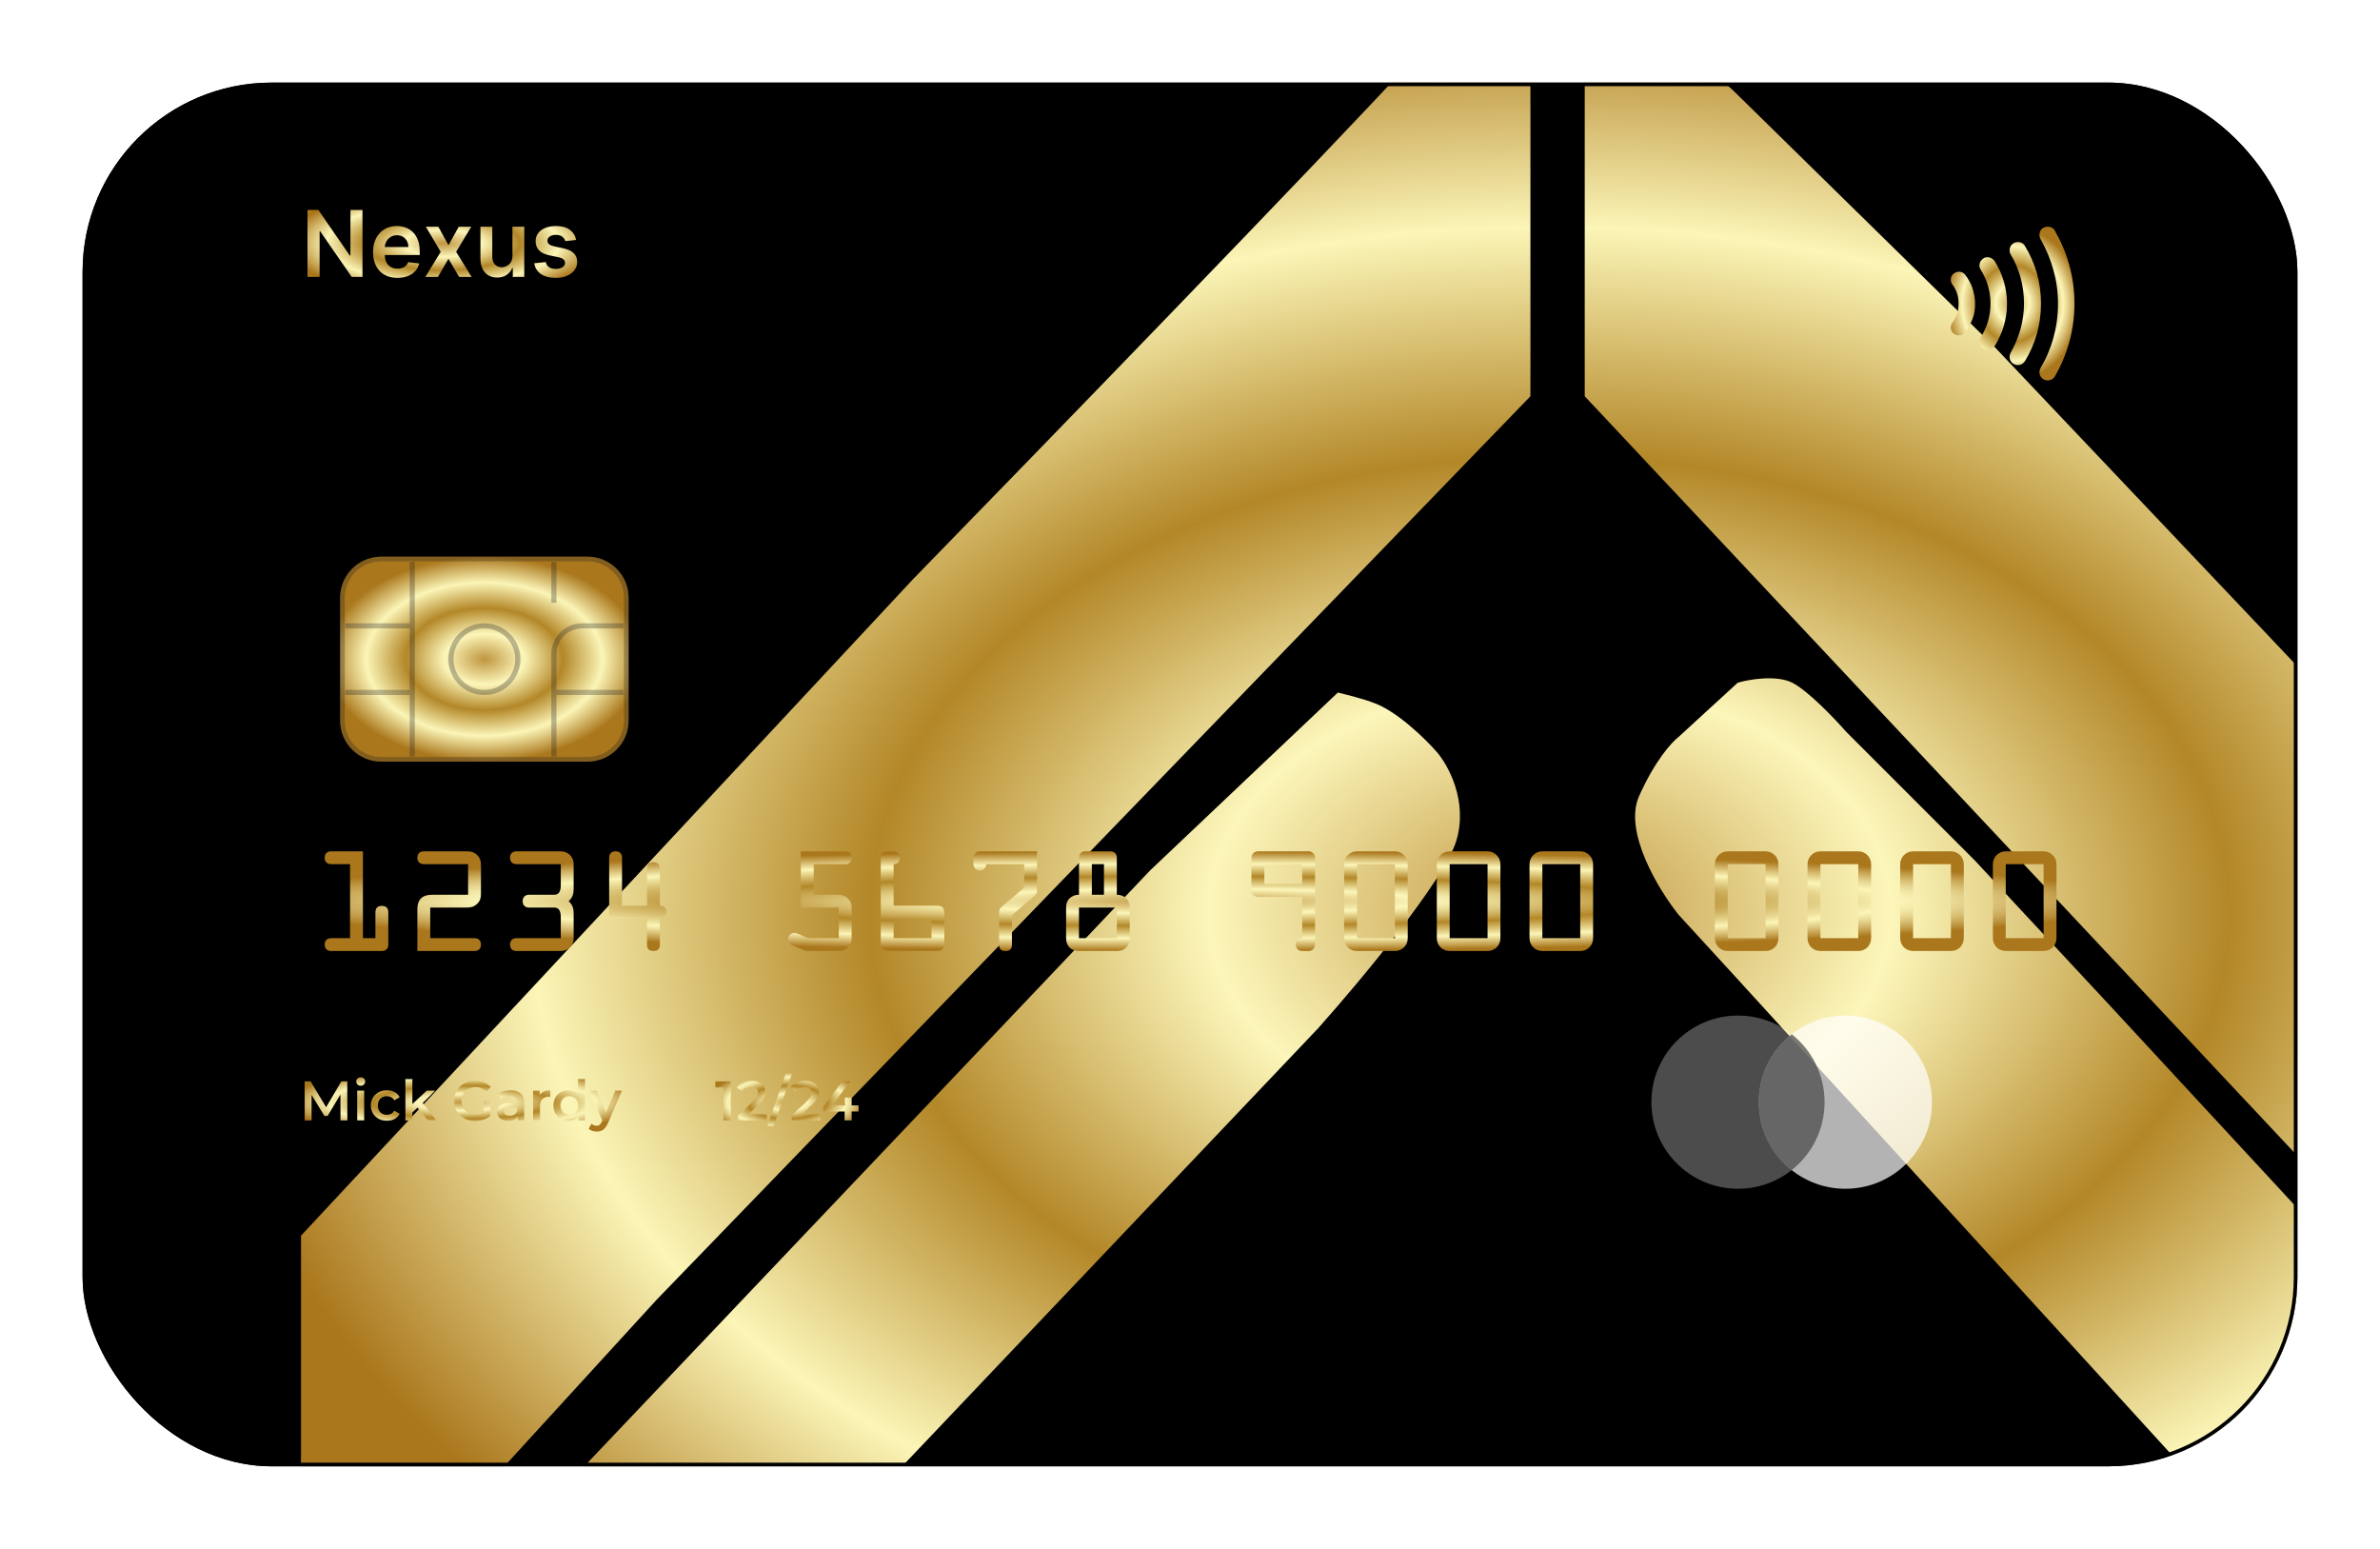 <svg width="461" height="300" viewBox="0 0 461 300" fill="none" xmlns="http://www.w3.org/2000/svg">
<g filter="url(#filter0_d_55_29791)">
<g clip-path="url(#clip0_55_29791)">
<rect x="16" y="16" width="429" height="268" rx="36.64" fill="black"/>
<path d="M497.271 348.353C504.922 341.34 521.18 325.783 525.005 319.663L467.624 258.457L408.331 194.382L382.509 166.648L357.644 141.783C355.413 139.232 350.185 133.749 347.125 132.219C344.064 130.689 338.836 131.582 336.605 132.219L325.129 142.739C323.853 143.695 320.538 147.329 317.478 154.215C314.418 161.101 321.303 172.386 325.129 177.167L335.648 188.644L445.628 309.143L477.188 343.571C479.738 346.122 485.412 351.605 487.708 353.135C490.003 354.665 495.04 350.585 497.271 348.353Z" fill="url(#paint0_angular_55_29791)"/>
<path d="M58.308 281.673L58.308 239.33L176.895 112.136C201.441 86.952 255.124 31.612 273.486 11.72C291.848 -8.172 296.438 3.431 296.438 11.72L296.438 76.751L127.165 251.762L96.562 285.234C76.67 308.952 71.697 312.331 71.697 311.056C60.22 311.821 57.989 291.786 58.308 281.673Z" fill="url(#paint1_angular_55_29791)"/>
<path d="M306.958 11.72L306.958 76.751L525.005 309.143C527.555 312.331 534.186 314.69 540.307 298.623C541.263 294.479 542.984 283.513 542.219 272.802L542.219 266.107C542.538 258.138 542.411 240.86 539.35 235.504C536.29 230.149 534.25 226.897 533.612 225.941L489.62 176.211L438.934 122.656L386.335 67.188L335.648 17.458L319.391 3.112C315.246 -0.394 306.958 -3.582 306.958 11.72Z" fill="url(#paint2_angular_55_29791)"/>
<path d="M110.907 351.222L78.391 320.619L222.799 168.56L259.141 134.132C260.843 134.55 264.566 135.517 265.835 136.044C270.426 137.575 276.036 143.058 278.268 145.608C280.499 148.158 284.388 155.171 282.093 162.822C279.798 170.473 263.285 190.237 255.315 199.163L110.907 351.222Z" fill="url(#paint3_angular_55_29791)"/>
<path d="M70.299 181.713L70.299 164.889L64.138 164.889C63.489 164.889 62.891 165.236 62.891 166.13C62.891 167.023 63.489 167.37 64.138 167.37L67.805 167.37L67.805 181.713L64.138 181.713C63.489 181.713 62.891 182.061 62.891 182.954C62.891 183.847 63.489 184.195 64.138 184.195L73.965 184.195C74.614 184.195 75.212 183.847 75.212 182.954L75.212 176.701C75.212 175.981 74.888 175.46 73.965 175.46C73.042 175.46 72.718 175.981 72.718 176.701L72.718 181.713L70.299 181.713Z" fill="url(#paint4_angular_55_29791)"/>
<path d="M83.336 175.783L90.37 175.783C91.193 175.783 91.767 175.658 92.39 175.088C93.089 174.443 93.163 173.773 93.163 172.879L93.163 167.792C93.163 166.899 93.089 166.229 92.39 165.584C91.767 165.013 91.193 164.889 90.37 164.889L82.089 164.889C81.441 164.889 80.842 165.236 80.842 166.13C80.842 167.023 81.441 167.37 82.089 167.37L90.669 167.37L90.669 173.301L83.661 173.301C81.79 173.301 80.842 174.244 80.842 176.105L80.842 184.195L91.916 184.195C92.565 184.195 93.163 183.847 93.163 182.954C93.163 182.061 92.565 181.713 91.916 181.713L83.336 181.713L83.336 175.783Z" fill="url(#paint5_angular_55_29791)"/>
<path d="M108.621 167.37L108.621 171.49C108.621 172.879 108.072 173.301 107.374 173.301L102.485 173.301C101.836 173.301 101.238 173.648 101.238 174.542C101.238 175.435 101.836 175.783 102.485 175.783L107.374 175.783C108.072 175.783 108.621 176.204 108.621 177.594L108.621 181.713L100.041 181.713C99.392 181.713 98.794 182.061 98.794 182.954C98.794 183.847 99.392 184.195 100.041 184.195L108.621 184.195C110.042 184.195 111.115 183.128 111.115 181.713L111.115 176.949C111.115 175.956 110.915 175.237 110.142 174.542C110.915 173.847 111.115 173.127 111.115 172.135L111.115 167.37C111.115 165.956 110.042 164.889 108.621 164.889L100.041 164.889C99.392 164.889 98.794 165.236 98.794 166.13C98.794 167.023 99.392 167.37 100.041 167.37L108.621 167.37Z" fill="url(#paint6_angular_55_29791)"/>
<path d="M120.486 175.41L120.486 166.13C120.486 165.509 120.187 164.889 119.239 164.889C118.291 164.889 117.992 165.509 117.992 166.13L117.992 177.892L125.325 177.892L125.325 182.954C125.325 183.748 125.674 184.195 126.572 184.195C127.47 184.195 127.819 183.748 127.819 182.954L127.819 177.892C128.468 177.892 129.066 177.544 129.066 176.651C129.066 175.758 128.468 175.41 127.819 175.41L127.819 168.239C127.819 167.618 127.52 166.998 126.572 166.998C125.624 166.998 125.325 167.618 125.325 168.239L125.325 175.41L120.486 175.41Z" fill="url(#paint7_angular_55_29791)"/>
<path d="M157.611 167.37L163.722 167.37C164.37 167.37 164.969 167.023 164.969 166.13C164.969 165.236 164.37 164.889 163.722 164.889L155.117 164.889L155.117 175.783L162.475 175.783L162.475 181.713L156.713 181.713C156.314 181.713 155.74 181.366 155.391 181.217L154.643 180.894C154.369 180.77 154.144 180.696 153.845 180.696C153.196 180.696 152.648 181.291 152.648 181.937C152.648 182.805 153.396 183.028 154.069 183.326L155.017 183.748C155.641 184.021 156.015 184.195 156.663 184.195L162.2 184.195C163.098 184.195 163.747 184.095 164.37 183.351C164.894 182.731 164.969 182.185 164.969 181.415L164.969 176.105C164.969 175.237 164.894 174.641 164.196 173.996C163.597 173.425 162.998 173.301 162.2 173.301L157.611 173.301L157.611 167.37Z" fill="url(#paint8_angular_55_29791)"/>
<path d="M173.093 167.37C173.816 167.37 174.34 166.874 174.34 166.13C174.34 165.484 173.816 164.889 173.168 164.889L171.671 164.889C170.798 164.889 170.599 165.559 170.599 166.13L170.599 182.631C170.599 183.773 171.048 184.195 172.22 184.195L181.299 184.195C182.421 184.195 182.92 183.798 182.92 182.631L182.92 177.073C182.92 175.931 182.671 175.41 181.424 175.41L173.093 175.41L173.093 167.37ZM180.426 177.892L180.426 181.713L173.093 181.713L173.093 177.892L180.426 177.892Z" fill="url(#paint9_angular_55_29791)"/>
<path d="M198.377 167.37L198.377 170.795C198.377 171.887 198.427 171.862 197.604 172.581L194.162 175.534C193.539 176.08 193.514 176.155 193.514 176.974L193.514 182.954C193.514 183.748 193.863 184.195 194.761 184.195C195.659 184.195 196.008 183.748 196.008 182.954L196.008 178.14C196.008 177.271 196.058 177.222 196.706 176.651L200.198 173.648C200.896 173.053 200.871 172.954 200.871 172.085L200.871 164.889L189.797 164.889C188.999 164.889 188.55 165.584 188.55 166.13L188.55 167.37C188.55 167.916 188.999 168.611 189.797 168.611C190.595 168.611 191.044 167.916 191.044 167.37L198.377 167.37Z" fill="url(#paint10_angular_55_29791)"/>
<path d="M211.49 173.301L211.49 167.37L213.834 167.37L213.834 173.301L211.49 173.301ZM210.243 164.889C209.395 164.889 208.996 165.484 208.996 166.13L208.996 173.301C208.222 173.301 207.624 173.574 207.175 173.996C206.726 174.418 206.501 175.038 206.501 175.807L206.501 181.713C206.501 183.227 207.449 184.195 208.996 184.195L216.329 184.195C217.875 184.195 218.823 183.227 218.823 181.713L218.823 175.807C218.823 175.038 218.598 174.418 218.149 173.996C217.7 173.574 217.102 173.301 216.329 173.301L216.329 166.13C216.329 165.484 215.93 164.889 215.081 164.889L210.243 164.889ZM208.996 181.713L208.996 175.783L216.329 175.783L216.329 181.713L208.996 181.713Z" fill="url(#paint11_angular_55_29791)"/>
<path d="M252.231 181.713C251.508 181.713 250.984 182.21 250.984 182.954C250.984 183.624 251.483 184.195 252.231 184.195L253.478 184.195C254.227 184.195 254.725 183.624 254.725 182.954L254.725 166.13C254.725 165.484 254.177 164.889 253.478 164.889L243.651 164.889C242.953 164.889 242.404 165.484 242.404 166.13L242.404 172.482C242.404 173.127 242.953 173.723 243.651 173.723L252.231 173.723L252.231 181.713ZM244.898 171.241L244.898 167.37L252.231 167.37L252.231 171.241L244.898 171.241Z" fill="url(#paint12_angular_55_29791)"/>
<path d="M262.85 164.889C261.478 164.889 260.355 166.005 260.355 167.37L260.355 181.713C260.355 183.103 261.428 184.195 262.85 184.195L270.183 184.195C271.604 184.195 272.677 183.103 272.677 181.713L272.677 167.37C272.677 166.005 271.554 164.889 270.183 164.889L262.85 164.889ZM262.85 181.713L262.85 167.37L270.183 167.37L270.183 181.713L262.85 181.713Z" fill="url(#paint13_angular_55_29791)"/>
<path d="M280.801 164.889C279.429 164.889 278.307 166.005 278.307 167.37L278.307 181.713C278.307 183.103 279.379 184.195 280.801 184.195L288.134 184.195C289.556 184.195 290.628 183.103 290.628 181.713L290.628 167.37C290.628 166.005 289.506 164.889 288.134 164.889L280.801 164.889ZM280.801 181.713L280.801 167.37L288.134 167.37L288.134 181.713L280.801 181.713Z" fill="url(#paint14_angular_55_29791)"/>
<path d="M298.752 164.889C297.38 164.889 296.258 166.005 296.258 167.37L296.258 181.713C296.258 183.103 297.331 184.195 298.752 184.195L306.085 184.195C307.507 184.195 308.579 183.103 308.579 181.713L308.579 167.37C308.579 166.005 307.457 164.889 306.085 164.889L298.752 164.889ZM298.752 181.713L298.752 167.37L306.085 167.37L306.085 181.713L298.752 181.713Z" fill="url(#paint15_angular_55_29791)"/>
<path d="M334.655 164.889C333.283 164.889 332.161 166.005 332.161 167.37L332.161 181.713C332.161 183.103 333.233 184.195 334.655 184.195L341.988 184.195C343.409 184.195 344.482 183.103 344.482 181.713L344.482 167.37C344.482 166.005 343.36 164.889 341.988 164.889L334.655 164.889ZM334.655 181.713L334.655 167.37L341.988 167.37L341.988 181.713L334.655 181.713Z" fill="url(#paint16_angular_55_29791)"/>
<path d="M352.606 164.889C351.234 164.889 350.112 166.005 350.112 167.37L350.112 181.713C350.112 183.103 351.185 184.195 352.606 184.195L359.939 184.195C361.361 184.195 362.433 183.103 362.433 181.713L362.433 167.37C362.433 166.005 361.311 164.889 359.939 164.889L352.606 164.889ZM352.606 181.713L352.606 167.37L359.939 167.37L359.939 181.713L352.606 181.713Z" fill="url(#paint17_angular_55_29791)"/>
<path d="M370.558 164.889C369.186 164.889 368.063 166.005 368.063 167.37L368.063 181.713C368.063 183.103 369.136 184.195 370.558 184.195L377.89 184.195C379.312 184.195 380.385 183.103 380.385 181.713L380.385 167.37C380.385 166.005 379.262 164.889 377.89 164.889L370.558 164.889ZM370.558 181.713L370.558 167.37L377.89 167.37L377.89 181.713L370.558 181.713Z" fill="url(#paint18_angular_55_29791)"/>
<path d="M388.509 164.889C387.137 164.889 386.015 166.005 386.015 167.37L386.015 181.713C386.015 183.103 387.087 184.195 388.509 184.195L395.842 184.195C397.263 184.195 398.336 183.103 398.336 181.713L398.336 167.37C398.336 166.005 397.214 164.889 395.842 164.889L388.509 164.889ZM388.509 181.713L388.509 167.37L395.842 167.37L395.842 181.713L388.509 181.713Z" fill="url(#paint19_angular_55_29791)"/>
<path d="M59.014 217L59.014 209.447L60.169 209.447L63.47 214.961L62.866 214.961L66.114 209.447L67.268 209.447L67.279 217L65.952 217L65.941 211.53L66.222 211.53L63.459 216.137L62.834 216.137L60.028 211.53L60.352 211.53L60.352 217L59.014 217ZM69.19 217L69.19 211.238L70.538 211.238L70.538 217L69.19 217ZM69.869 210.289C69.618 210.289 69.409 210.21 69.244 210.052C69.085 209.893 69.006 209.703 69.006 209.48C69.006 209.249 69.085 209.059 69.244 208.908C69.409 208.75 69.618 208.67 69.869 208.67C70.121 208.67 70.326 208.746 70.484 208.897C70.65 209.041 70.733 209.224 70.733 209.447C70.733 209.685 70.653 209.886 70.495 210.052C70.337 210.21 70.128 210.289 69.869 210.289ZM74.952 217.076C74.348 217.076 73.808 216.95 73.334 216.698C72.866 216.439 72.499 216.086 72.233 215.641C71.967 215.195 71.834 214.687 71.834 214.119C71.834 213.544 71.967 213.037 72.233 212.598C72.499 212.152 72.866 211.803 73.334 211.551C73.808 211.3 74.348 211.174 74.952 211.174C75.513 211.174 76.006 211.289 76.43 211.519C76.862 211.742 77.189 212.073 77.412 212.512L76.376 213.116C76.204 212.842 75.991 212.641 75.74 212.512C75.495 212.382 75.229 212.317 74.941 212.317C74.61 212.317 74.312 212.389 74.046 212.533C73.779 212.677 73.571 212.886 73.42 213.159C73.269 213.425 73.193 213.745 73.193 214.119C73.193 214.493 73.269 214.817 73.42 215.09C73.571 215.356 73.779 215.561 74.046 215.705C74.312 215.849 74.61 215.921 74.941 215.921C75.229 215.921 75.495 215.856 75.74 215.727C75.991 215.597 76.204 215.396 76.376 215.123L77.412 215.727C77.189 216.158 76.862 216.493 76.43 216.73C76.006 216.96 75.513 217.076 74.952 217.076ZM79.626 215.716L79.658 214.022L82.668 211.238L84.287 211.238L81.73 213.806L81.017 214.4L79.626 215.716ZM78.525 217L78.525 208.994L79.874 208.994L79.874 217L78.525 217ZM82.873 217L80.769 214.4L81.622 213.321L84.513 217L82.873 217ZM92.024 217.108C91.434 217.108 90.891 217.014 90.395 216.827C89.906 216.633 89.478 216.363 89.111 216.018C88.744 215.666 88.46 215.252 88.258 214.777C88.057 214.303 87.956 213.785 87.956 213.224C87.956 212.663 88.057 212.145 88.258 211.67C88.46 211.195 88.744 210.785 89.111 210.44C89.485 210.087 89.92 209.818 90.416 209.631C90.913 209.437 91.456 209.339 92.046 209.339C92.686 209.339 93.261 209.444 93.772 209.652C94.29 209.861 94.725 210.167 95.078 210.569L94.193 211.433C93.898 211.138 93.578 210.922 93.233 210.785C92.894 210.641 92.52 210.569 92.11 210.569C91.715 210.569 91.348 210.634 91.01 210.764C90.672 210.893 90.38 211.077 90.136 211.314C89.891 211.551 89.701 211.832 89.564 212.155C89.435 212.479 89.37 212.835 89.37 213.224C89.37 213.605 89.435 213.957 89.564 214.281C89.701 214.605 89.891 214.889 90.136 215.133C90.38 215.371 90.668 215.554 90.999 215.684C91.33 215.813 91.697 215.878 92.1 215.878C92.474 215.878 92.833 215.82 93.178 215.705C93.531 215.583 93.865 215.382 94.182 215.101L94.98 216.148C94.585 216.464 94.124 216.705 93.599 216.871C93.081 217.029 92.556 217.108 92.024 217.108ZM93.653 215.964L93.653 213.137L94.98 213.137L94.98 216.148L93.653 215.964ZM100.251 217L100.251 215.835L100.175 215.587L100.175 213.547C100.175 213.152 100.056 212.846 99.819 212.63C99.582 212.407 99.222 212.296 98.74 212.296C98.416 212.296 98.096 212.346 97.78 212.447C97.471 212.548 97.208 212.688 96.992 212.868L96.463 211.886C96.773 211.648 97.14 211.472 97.564 211.357C97.996 211.235 98.442 211.174 98.902 211.174C99.736 211.174 100.38 211.375 100.833 211.778C101.294 212.173 101.524 212.788 101.524 213.623L101.524 217L100.251 217ZM98.438 217.076C98.007 217.076 97.629 217.004 97.305 216.86C96.981 216.709 96.73 216.504 96.55 216.245C96.377 215.979 96.291 215.68 96.291 215.349C96.291 215.026 96.366 214.734 96.517 214.475C96.676 214.216 96.931 214.011 97.284 213.86C97.636 213.709 98.104 213.634 98.686 213.634L100.359 213.634L100.359 214.529L98.783 214.529C98.323 214.529 98.014 214.605 97.855 214.756C97.697 214.9 97.618 215.079 97.618 215.295C97.618 215.54 97.715 215.734 97.909 215.878C98.104 216.022 98.373 216.094 98.719 216.094C99.049 216.094 99.344 216.018 99.603 215.867C99.87 215.716 100.06 215.493 100.175 215.198L100.402 216.007C100.272 216.345 100.038 216.608 99.7 216.795C99.37 216.982 98.949 217.076 98.438 217.076ZM103.255 217L103.255 211.238L104.539 211.238L104.539 212.824L104.388 212.36C104.56 211.972 104.83 211.677 105.197 211.476C105.571 211.274 106.035 211.174 106.589 211.174L106.589 212.458C106.531 212.443 106.477 212.436 106.427 212.436C106.377 212.429 106.326 212.425 106.276 212.425C105.765 212.425 105.359 212.576 105.057 212.878C104.754 213.173 104.603 213.616 104.603 214.206L104.603 217L103.255 217ZM110.119 217.076C109.565 217.076 109.065 216.953 108.619 216.709C108.18 216.457 107.835 216.112 107.583 215.673C107.331 215.234 107.205 214.716 107.205 214.119C107.205 213.522 107.331 213.004 107.583 212.565C107.835 212.127 108.18 211.785 108.619 211.54C109.065 211.296 109.565 211.174 110.119 211.174C110.601 211.174 111.032 211.282 111.413 211.497C111.795 211.706 112.097 212.026 112.32 212.458C112.543 212.889 112.654 213.443 112.654 214.119C112.654 214.788 112.546 215.342 112.33 215.781C112.115 216.212 111.816 216.536 111.435 216.752C111.054 216.968 110.615 217.076 110.119 217.076ZM110.28 215.921C110.604 215.921 110.892 215.849 111.144 215.705C111.403 215.561 111.608 215.353 111.759 215.079C111.917 214.806 111.996 214.486 111.996 214.119C111.996 213.745 111.917 213.425 111.759 213.159C111.608 212.886 111.403 212.677 111.144 212.533C110.892 212.389 110.604 212.317 110.28 212.317C109.957 212.317 109.665 212.389 109.406 212.533C109.155 212.677 108.95 212.886 108.791 213.159C108.64 213.425 108.565 213.745 108.565 214.119C108.565 214.486 108.64 214.806 108.791 215.079C108.95 215.353 109.155 215.561 109.406 215.705C109.665 215.849 109.957 215.921 110.28 215.921ZM112.028 217L112.028 215.641L112.082 214.108L111.974 212.576L111.974 208.994L113.312 208.994L113.312 217L112.028 217ZM115.562 219.169C115.282 219.169 115.001 219.122 114.721 219.028C114.44 218.935 114.206 218.805 114.019 218.64L114.559 217.647C114.695 217.77 114.85 217.867 115.023 217.939C115.195 218.011 115.372 218.047 115.551 218.047C115.796 218.047 115.994 217.985 116.145 217.863C116.296 217.741 116.436 217.536 116.566 217.248L116.9 216.493L117.008 216.331L119.187 211.238L120.482 211.238L117.785 217.464C117.605 217.896 117.404 218.237 117.181 218.489C116.965 218.741 116.72 218.917 116.447 219.018C116.181 219.118 115.886 219.169 115.562 219.169ZM116.749 217.205L114.149 211.238L115.551 211.238L117.666 216.212L116.749 217.205Z" fill="url(#paint20_angular_55_29791)"/>
<path d="M140.155 217L140.155 209.987L140.77 210.623L138.558 210.623L138.558 209.447L141.558 209.447L141.558 217L140.155 217ZM142.959 217L142.959 216.061L145.959 213.213C146.21 212.975 146.397 212.767 146.52 212.587C146.642 212.407 146.721 212.242 146.757 212.091C146.8 211.932 146.822 211.785 146.822 211.648C146.822 211.303 146.703 211.037 146.466 210.85C146.228 210.656 145.879 210.559 145.419 210.559C145.052 210.559 144.718 210.623 144.416 210.753C144.121 210.882 143.865 211.08 143.65 211.346L142.668 210.591C142.963 210.195 143.358 209.89 143.855 209.674C144.358 209.451 144.919 209.339 145.538 209.339C146.084 209.339 146.559 209.429 146.962 209.609C147.372 209.782 147.685 210.03 147.901 210.354C148.124 210.677 148.235 211.062 148.235 211.508C148.235 211.753 148.203 211.997 148.138 212.242C148.073 212.479 147.951 212.731 147.771 212.997C147.591 213.263 147.329 213.562 146.984 213.893L144.405 216.342L144.114 215.813L148.527 215.813L148.527 217L142.959 217ZM148.643 218.079L152.204 207.915L153.412 207.915L149.851 218.079L148.643 218.079ZM153.348 217L153.348 216.061L156.348 213.213C156.6 212.975 156.787 212.767 156.909 212.587C157.031 212.407 157.11 212.242 157.146 212.091C157.189 211.932 157.211 211.785 157.211 211.648C157.211 211.303 157.092 211.037 156.855 210.85C156.618 210.656 156.269 210.559 155.808 210.559C155.441 210.559 155.107 210.623 154.805 210.753C154.51 210.882 154.255 211.08 154.039 211.346L153.057 210.591C153.352 210.195 153.747 209.89 154.244 209.674C154.747 209.451 155.308 209.339 155.927 209.339C156.474 209.339 156.948 209.429 157.351 209.609C157.761 209.782 158.074 210.03 158.29 210.354C158.513 210.677 158.624 211.062 158.624 211.508C158.624 211.753 158.592 211.997 158.527 212.242C158.463 212.479 158.34 212.731 158.16 212.997C157.981 213.263 157.718 213.562 157.373 213.893L154.794 216.342L154.503 215.813L158.916 215.813L158.916 217L153.348 217ZM159.459 215.284L159.459 214.313L163.182 209.447L164.681 209.447L161.013 214.313L160.312 214.098L166.3 214.098L166.3 215.284L159.459 215.284ZM163.603 217L163.603 215.284L163.646 214.098L163.646 212.576L164.962 212.576L164.962 217L163.603 217Z" fill="url(#paint21_angular_55_29791)"/>
<g filter="url(#filter1_b_55_29791)">
<path d="M65.884 115.756C65.884 111.37 69.457 107.815 73.865 107.815L113.772 107.815C118.18 107.815 121.754 111.37 121.754 115.756L121.754 139.578C121.754 143.963 118.18 147.519 113.772 147.519L73.865 147.519C69.457 147.519 65.884 143.963 65.884 139.578L65.884 115.756Z" fill="url(#paint22_angular_55_29791)"/>
<path d="M66.334 115.756C66.334 111.62 69.704 108.264 73.865 108.264L113.772 108.264C117.934 108.264 121.304 111.62 121.304 115.756L121.304 139.578C121.304 143.713 117.934 147.069 113.772 147.069L73.865 147.069C69.704 147.069 66.334 143.713 66.334 139.578L66.334 115.756Z" stroke="#232323" stroke-opacity="0.3" stroke-width="0.899"/>
</g>
<path d="M79.353 108.808L80.35 108.808L80.35 146.526L79.353 146.526L79.353 134.615L66.882 134.615L66.882 133.622L79.353 133.622L79.353 121.711L66.882 121.711L66.882 120.719L79.353 120.719L79.353 108.808Z" fill="#232323" fill-opacity="0.3"/>
<path d="M107.786 133.622L120.756 133.622L120.756 134.615L107.786 134.615L107.786 146.526L106.788 146.526L106.788 126.674C106.788 123.385 109.469 120.719 112.775 120.719L120.756 120.719L120.756 121.711L112.775 121.711C110.02 121.711 107.786 123.933 107.786 126.674L107.786 133.622Z" fill="#232323" fill-opacity="0.3"/>
<path d="M107.786 108.808L106.788 108.808L106.788 116.748L107.786 116.748L107.786 108.808Z" fill="#232323" fill-opacity="0.3"/>
<path fill-rule="evenodd" clip-rule="evenodd" d="M100.802 127.667C100.802 131.504 97.676 134.615 93.819 134.615C89.962 134.615 86.835 131.504 86.835 127.667C86.835 123.829 89.962 120.719 93.819 120.719C97.676 120.719 100.802 123.829 100.802 127.667ZM99.805 127.667C99.805 130.956 97.125 133.622 93.819 133.622C90.513 133.622 87.833 130.956 87.833 127.667C87.833 124.378 90.513 121.711 93.819 121.711C97.125 121.711 99.805 124.378 99.805 127.667Z" fill="#232323" fill-opacity="0.3"/>
<path d="M378.177 55.125C378.576 55.621 378.875 56.217 379.075 56.812C379.274 57.408 379.374 58.103 379.374 58.797C379.374 59.492 379.274 60.187 379.075 60.783C378.875 61.378 378.576 61.974 378.177 62.47C377.678 63.165 377.778 64.157 378.476 64.654C379.174 65.15 380.172 65.051 380.671 64.356C381.269 63.562 381.669 62.768 382.068 61.775C382.467 60.783 382.566 59.79 382.566 58.797C382.566 57.805 382.367 56.812 382.068 55.82C381.768 54.926 381.269 54.033 380.671 53.239C380.172 52.544 379.174 52.445 378.476 52.941C377.778 53.437 377.678 54.43 378.177 55.125Z" fill="url(#paint23_angular_55_29791)"/>
<path d="M383.664 52.246C384.861 54.132 385.559 56.415 385.559 58.797C385.559 61.18 384.861 63.463 383.664 65.349C383.165 66.043 383.464 67.036 384.163 67.532C384.961 68.028 385.859 67.731 386.358 67.036C387.854 64.654 388.752 61.874 388.752 58.797C388.752 55.82 387.854 52.941 386.358 50.559C385.859 49.864 384.861 49.566 384.163 50.063C383.464 50.559 383.165 51.452 383.664 52.246Z" fill="url(#paint24_angular_55_29791)"/>
<path d="M389.45 49.269C391.146 52.048 392.044 55.323 392.044 58.797C392.044 62.272 391.047 65.547 389.45 68.326C389.051 69.12 389.251 70.014 390.049 70.51C390.847 70.907 391.745 70.709 392.244 69.915C394.239 66.639 395.337 62.867 395.337 58.797C395.337 54.728 394.239 50.956 392.244 47.68C391.845 46.886 390.847 46.688 390.049 47.085C389.251 47.581 389.051 48.474 389.45 49.269Z" fill="url(#paint25_angular_55_29791)"/>
<path d="M395.237 46.291C397.332 49.963 398.629 54.231 398.629 58.797C398.629 63.363 397.432 67.632 395.237 71.304C394.838 72.098 395.037 72.992 395.835 73.488C396.634 73.885 397.531 73.686 398.03 72.892C400.425 68.723 401.821 63.959 401.821 58.797C401.821 53.636 400.425 48.871 398.03 44.703C397.631 43.908 396.634 43.71 395.835 44.107C395.037 44.504 394.838 45.497 395.237 46.291Z" fill="url(#paint26_angular_55_29791)"/>
<g filter="url(#filter2_b_55_29791)">
<ellipse cx="336.648" cy="213.473" rx="16.775" ry="16.775" fill="white" fill-opacity="0.3"/>
</g>
<g filter="url(#filter3_b_55_29791)">
<path d="M374.224 213.473C374.224 222.737 366.713 230.248 357.449 230.248C348.184 230.248 340.674 222.737 340.674 213.473C340.674 204.208 348.184 196.698 357.449 196.698C366.713 196.698 374.224 204.208 374.224 213.473Z" fill="white" fill-opacity="0.7"/>
</g>
<g filter="url(#filter4_b_55_29791)">
<path d="M347.048 200.311C343.165 203.383 340.674 208.137 340.674 213.473C340.674 218.809 343.165 223.563 347.048 226.635C350.931 223.563 353.423 218.809 353.423 213.473C353.423 208.137 350.931 203.383 347.048 200.311Z" fill="#232323" fill-opacity="0.6"/>
</g>
<path d="M70.214 40.664L70.214 53.63L68.124 53.63L62.015 44.798L61.907 44.798L61.907 53.63L59.558 53.63L59.558 40.664L61.66 40.664L67.764 49.502L67.878 49.502L67.878 40.664L70.214 40.664ZM76.977 53.82C76.002 53.82 75.16 53.618 74.451 53.212C73.746 52.803 73.204 52.225 72.824 51.478C72.444 50.727 72.254 49.842 72.254 48.825C72.254 47.825 72.444 46.947 72.824 46.191C73.208 45.431 73.744 44.841 74.432 44.419C75.12 43.992 75.928 43.779 76.857 43.779C77.456 43.779 78.022 43.876 78.553 44.07C79.09 44.26 79.562 44.556 79.972 44.957C80.385 45.358 80.71 45.868 80.947 46.489C81.183 47.105 81.301 47.839 81.301 48.692L81.301 49.395L73.33 49.395L73.33 47.85L79.104 47.85C79.1 47.411 79.005 47.021 78.819 46.679C78.634 46.333 78.374 46.06 78.041 45.862C77.712 45.664 77.327 45.564 76.888 45.564C76.42 45.564 76.008 45.678 75.654 45.906C75.299 46.13 75.023 46.425 74.824 46.793C74.63 47.156 74.531 47.554 74.527 47.989L74.527 49.338C74.527 49.903 74.63 50.389 74.837 50.794C75.044 51.195 75.333 51.503 75.704 51.718C76.076 51.929 76.511 52.035 77.009 52.035C77.342 52.035 77.644 51.989 77.914 51.896C78.184 51.799 78.418 51.657 78.617 51.471C78.815 51.286 78.965 51.056 79.066 50.781L81.206 51.022C81.071 51.587 80.814 52.081 80.434 52.503C80.058 52.921 79.577 53.246 78.99 53.478C78.404 53.706 77.733 53.82 76.977 53.82ZM84.905 43.906L86.868 47.495L88.862 43.906L91.287 43.906L88.356 48.768L91.338 53.63L88.926 53.63L86.868 50.129L84.829 53.63L82.398 53.63L85.361 48.768L82.474 43.906L84.905 43.906ZM99.258 49.54L99.258 43.906L101.55 43.906L101.55 53.63L99.328 53.63L99.328 51.902L99.226 51.902C99.007 52.446 98.646 52.892 98.144 53.238C97.646 53.584 97.032 53.757 96.301 53.757C95.664 53.757 95.101 53.616 94.611 53.333C94.126 53.046 93.746 52.63 93.471 52.086C93.197 51.537 93.06 50.874 93.06 50.098L93.06 43.906L95.352 43.906L95.352 49.743C95.352 50.359 95.521 50.849 95.858 51.212C96.196 51.575 96.639 51.756 97.188 51.756C97.525 51.756 97.853 51.674 98.169 51.509C98.486 51.345 98.745 51.1 98.948 50.775C99.155 50.446 99.258 50.034 99.258 49.54ZM111.593 46.476L109.504 46.704C109.444 46.493 109.341 46.295 109.193 46.109C109.05 45.923 108.856 45.773 108.611 45.659C108.366 45.545 108.066 45.489 107.712 45.489C107.235 45.489 106.834 45.592 106.509 45.799C106.188 46.005 106.03 46.273 106.034 46.603C106.03 46.886 106.133 47.116 106.344 47.293C106.56 47.47 106.914 47.616 107.408 47.73L109.067 48.084C109.987 48.283 110.671 48.597 111.118 49.028C111.57 49.458 111.798 50.022 111.802 50.718C111.798 51.33 111.618 51.87 111.264 52.339C110.913 52.803 110.426 53.166 109.801 53.428C109.176 53.69 108.459 53.82 107.648 53.82C106.458 53.82 105.5 53.571 104.774 53.073C104.048 52.571 103.616 51.872 103.476 50.978L105.711 50.762C105.812 51.201 106.028 51.533 106.357 51.756C106.686 51.98 107.115 52.092 107.642 52.092C108.187 52.092 108.623 51.98 108.953 51.756C109.286 51.533 109.453 51.256 109.453 50.927C109.453 50.648 109.345 50.418 109.13 50.237C108.919 50.055 108.59 49.916 108.142 49.819L106.484 49.471C105.551 49.277 104.861 48.95 104.413 48.489C103.966 48.025 103.744 47.438 103.748 46.729C103.744 46.13 103.907 45.611 104.236 45.172C104.569 44.729 105.032 44.387 105.623 44.146C106.218 43.901 106.904 43.779 107.68 43.779C108.82 43.779 109.717 44.022 110.371 44.507C111.029 44.992 111.437 45.649 111.593 46.476Z" fill="url(#paint27_angular_55_29791)"/>
</g>
<rect x="16.348" y="16.348" width="428.303" height="267.303" rx="36.292" stroke="black" stroke-width="0.697"/>
</g>
<defs>
<filter id="filter0_d_55_29791" x="0.715" y="0.715" width="459.57" height="298.57" filterUnits="userSpaceOnUse" color-interpolation-filters="sRGB">
<feFlood flood-opacity="0" result="BackgroundImageFix"/>
<feColorMatrix in="SourceAlpha" type="matrix" values="0 0 0 0 0 0 0 0 0 0 0 0 0 0 0 0 0 0 127 0" result="hardAlpha"/>
<feOffset/>
<feGaussianBlur stdDeviation="7.643"/>
<feComposite in2="hardAlpha" operator="out"/>
<feColorMatrix type="matrix" values="0 0 0 0 0 0 0 0 0 0 0 0 0 0 0 0 0 0 0.15 0"/>
<feBlend mode="normal" in2="BackgroundImageFix" result="effect1_dropShadow_55_29791"/>
<feBlend mode="normal" in="SourceGraphic" in2="effect1_dropShadow_55_29791" result="shape"/>
</filter>
<filter id="filter1_b_55_29791" x="54.645" y="96.576" width="78.348" height="62.182" filterUnits="userSpaceOnUse" color-interpolation-filters="sRGB">
<feFlood flood-opacity="0" result="BackgroundImageFix"/>
<feGaussianBlur in="BackgroundImageFix" stdDeviation="5.62"/>
<feComposite in2="SourceAlpha" operator="in" result="effect1_backgroundBlur_55_29791"/>
<feBlend mode="normal" in="SourceGraphic" in2="effect1_backgroundBlur_55_29791" result="shape"/>
</filter>
<filter id="filter2_b_55_29791" x="297.395" y="174.22" width="78.506" height="78.506" filterUnits="userSpaceOnUse" color-interpolation-filters="sRGB">
<feFlood flood-opacity="0" result="BackgroundImageFix"/>
<feGaussianBlur in="BackgroundImageFix" stdDeviation="11.239"/>
<feComposite in2="SourceAlpha" operator="in" result="effect1_backgroundBlur_55_29791"/>
<feBlend mode="normal" in="SourceGraphic" in2="effect1_backgroundBlur_55_29791" result="shape"/>
</filter>
<filter id="filter3_b_55_29791" x="318.196" y="174.22" width="78.506" height="78.506" filterUnits="userSpaceOnUse" color-interpolation-filters="sRGB">
<feFlood flood-opacity="0" result="BackgroundImageFix"/>
<feGaussianBlur in="BackgroundImageFix" stdDeviation="11.239"/>
<feComposite in2="SourceAlpha" operator="in" result="effect1_backgroundBlur_55_29791"/>
<feBlend mode="normal" in="SourceGraphic" in2="effect1_backgroundBlur_55_29791" result="shape"/>
</filter>
<filter id="filter4_b_55_29791" x="318.196" y="177.832" width="57.705" height="71.281" filterUnits="userSpaceOnUse" color-interpolation-filters="sRGB">
<feFlood flood-opacity="0" result="BackgroundImageFix"/>
<feGaussianBlur in="BackgroundImageFix" stdDeviation="11.239"/>
<feComposite in2="SourceAlpha" operator="in" result="effect1_backgroundBlur_55_29791"/>
<feBlend mode="normal" in="SourceGraphic" in2="effect1_backgroundBlur_55_29791" result="shape"/>
</filter>
<radialGradient id="paint0_angular_55_29791" cx="0" cy="0" r="1" gradientUnits="userSpaceOnUse" gradientTransform="translate(300.345 176.839) rotate(90) scale(176.631 264.833)">
<stop stop-color="#BF953F"/>
<stop offset="0.249" stop-color="#FCF6BA"/>
<stop offset="0.498" stop-color="#B38728"/>
<stop offset="0.748" stop-color="#FBF5B7"/>
<stop offset="1" stop-color="#AA771C"/>
</radialGradient>
<radialGradient id="paint1_angular_55_29791" cx="0" cy="0" r="1" gradientUnits="userSpaceOnUse" gradientTransform="translate(300.345 176.839) rotate(90) scale(176.631 264.833)">
<stop stop-color="#BF953F"/>
<stop offset="0.249" stop-color="#FCF6BA"/>
<stop offset="0.498" stop-color="#B38728"/>
<stop offset="0.748" stop-color="#FBF5B7"/>
<stop offset="1" stop-color="#AA771C"/>
</radialGradient>
<radialGradient id="paint2_angular_55_29791" cx="0" cy="0" r="1" gradientUnits="userSpaceOnUse" gradientTransform="translate(300.345 176.839) rotate(90) scale(176.631 264.833)">
<stop stop-color="#BF953F"/>
<stop offset="0.249" stop-color="#FCF6BA"/>
<stop offset="0.498" stop-color="#B38728"/>
<stop offset="0.748" stop-color="#FBF5B7"/>
<stop offset="1" stop-color="#AA771C"/>
</radialGradient>
<radialGradient id="paint3_angular_55_29791" cx="0" cy="0" r="1" gradientUnits="userSpaceOnUse" gradientTransform="translate(300.345 176.839) rotate(90) scale(176.631 264.833)">
<stop stop-color="#BF953F"/>
<stop offset="0.249" stop-color="#FCF6BA"/>
<stop offset="0.498" stop-color="#B38728"/>
<stop offset="0.748" stop-color="#FBF5B7"/>
<stop offset="1" stop-color="#AA771C"/>
</radialGradient>
<radialGradient id="paint4_angular_55_29791" cx="0" cy="0" r="1" gradientUnits="userSpaceOnUse" gradientTransform="translate(230.613 174.542) rotate(90) scale(9.653 183.498)">
<stop stop-color="#BF953F"/>
<stop offset="0.249" stop-color="#FCF6BA"/>
<stop offset="0.498" stop-color="#B38728"/>
<stop offset="0.748" stop-color="#FBF5B7"/>
<stop offset="1" stop-color="#AA771C"/>
</radialGradient>
<radialGradient id="paint5_angular_55_29791" cx="0" cy="0" r="1" gradientUnits="userSpaceOnUse" gradientTransform="translate(230.613 174.542) rotate(90) scale(9.653 183.498)">
<stop stop-color="#BF953F"/>
<stop offset="0.249" stop-color="#FCF6BA"/>
<stop offset="0.498" stop-color="#B38728"/>
<stop offset="0.748" stop-color="#FBF5B7"/>
<stop offset="1" stop-color="#AA771C"/>
</radialGradient>
<radialGradient id="paint6_angular_55_29791" cx="0" cy="0" r="1" gradientUnits="userSpaceOnUse" gradientTransform="translate(230.613 174.542) rotate(90) scale(9.653 183.498)">
<stop stop-color="#BF953F"/>
<stop offset="0.249" stop-color="#FCF6BA"/>
<stop offset="0.498" stop-color="#B38728"/>
<stop offset="0.748" stop-color="#FBF5B7"/>
<stop offset="1" stop-color="#AA771C"/>
</radialGradient>
<radialGradient id="paint7_angular_55_29791" cx="0" cy="0" r="1" gradientUnits="userSpaceOnUse" gradientTransform="translate(230.613 174.542) rotate(90) scale(9.653 183.498)">
<stop stop-color="#BF953F"/>
<stop offset="0.249" stop-color="#FCF6BA"/>
<stop offset="0.498" stop-color="#B38728"/>
<stop offset="0.748" stop-color="#FBF5B7"/>
<stop offset="1" stop-color="#AA771C"/>
</radialGradient>
<radialGradient id="paint8_angular_55_29791" cx="0" cy="0" r="1" gradientUnits="userSpaceOnUse" gradientTransform="translate(230.613 174.542) rotate(90) scale(9.653 183.498)">
<stop stop-color="#BF953F"/>
<stop offset="0.249" stop-color="#FCF6BA"/>
<stop offset="0.498" stop-color="#B38728"/>
<stop offset="0.748" stop-color="#FBF5B7"/>
<stop offset="1" stop-color="#AA771C"/>
</radialGradient>
<radialGradient id="paint9_angular_55_29791" cx="0" cy="0" r="1" gradientUnits="userSpaceOnUse" gradientTransform="translate(230.613 174.542) rotate(90) scale(9.653 183.498)">
<stop stop-color="#BF953F"/>
<stop offset="0.249" stop-color="#FCF6BA"/>
<stop offset="0.498" stop-color="#B38728"/>
<stop offset="0.748" stop-color="#FBF5B7"/>
<stop offset="1" stop-color="#AA771C"/>
</radialGradient>
<radialGradient id="paint10_angular_55_29791" cx="0" cy="0" r="1" gradientUnits="userSpaceOnUse" gradientTransform="translate(230.613 174.542) rotate(90) scale(9.653 183.498)">
<stop stop-color="#BF953F"/>
<stop offset="0.249" stop-color="#FCF6BA"/>
<stop offset="0.498" stop-color="#B38728"/>
<stop offset="0.748" stop-color="#FBF5B7"/>
<stop offset="1" stop-color="#AA771C"/>
</radialGradient>
<radialGradient id="paint11_angular_55_29791" cx="0" cy="0" r="1" gradientUnits="userSpaceOnUse" gradientTransform="translate(230.613 174.542) rotate(90) scale(9.653 183.498)">
<stop stop-color="#BF953F"/>
<stop offset="0.249" stop-color="#FCF6BA"/>
<stop offset="0.498" stop-color="#B38728"/>
<stop offset="0.748" stop-color="#FBF5B7"/>
<stop offset="1" stop-color="#AA771C"/>
</radialGradient>
<radialGradient id="paint12_angular_55_29791" cx="0" cy="0" r="1" gradientUnits="userSpaceOnUse" gradientTransform="translate(230.613 174.542) rotate(90) scale(9.653 183.498)">
<stop stop-color="#BF953F"/>
<stop offset="0.249" stop-color="#FCF6BA"/>
<stop offset="0.498" stop-color="#B38728"/>
<stop offset="0.748" stop-color="#FBF5B7"/>
<stop offset="1" stop-color="#AA771C"/>
</radialGradient>
<radialGradient id="paint13_angular_55_29791" cx="0" cy="0" r="1" gradientUnits="userSpaceOnUse" gradientTransform="translate(230.613 174.542) rotate(90) scale(9.653 183.498)">
<stop stop-color="#BF953F"/>
<stop offset="0.249" stop-color="#FCF6BA"/>
<stop offset="0.498" stop-color="#B38728"/>
<stop offset="0.748" stop-color="#FBF5B7"/>
<stop offset="1" stop-color="#AA771C"/>
</radialGradient>
<radialGradient id="paint14_angular_55_29791" cx="0" cy="0" r="1" gradientUnits="userSpaceOnUse" gradientTransform="translate(230.613 174.542) rotate(90) scale(9.653 183.498)">
<stop stop-color="#BF953F"/>
<stop offset="0.249" stop-color="#FCF6BA"/>
<stop offset="0.498" stop-color="#B38728"/>
<stop offset="0.748" stop-color="#FBF5B7"/>
<stop offset="1" stop-color="#AA771C"/>
</radialGradient>
<radialGradient id="paint15_angular_55_29791" cx="0" cy="0" r="1" gradientUnits="userSpaceOnUse" gradientTransform="translate(230.613 174.542) rotate(90) scale(9.653 183.498)">
<stop stop-color="#BF953F"/>
<stop offset="0.249" stop-color="#FCF6BA"/>
<stop offset="0.498" stop-color="#B38728"/>
<stop offset="0.748" stop-color="#FBF5B7"/>
<stop offset="1" stop-color="#AA771C"/>
</radialGradient>
<radialGradient id="paint16_angular_55_29791" cx="0" cy="0" r="1" gradientUnits="userSpaceOnUse" gradientTransform="translate(230.613 174.542) rotate(90) scale(9.653 183.498)">
<stop stop-color="#BF953F"/>
<stop offset="0.249" stop-color="#FCF6BA"/>
<stop offset="0.498" stop-color="#B38728"/>
<stop offset="0.748" stop-color="#FBF5B7"/>
<stop offset="1" stop-color="#AA771C"/>
</radialGradient>
<radialGradient id="paint17_angular_55_29791" cx="0" cy="0" r="1" gradientUnits="userSpaceOnUse" gradientTransform="translate(230.613 174.542) rotate(90) scale(9.653 183.498)">
<stop stop-color="#BF953F"/>
<stop offset="0.249" stop-color="#FCF6BA"/>
<stop offset="0.498" stop-color="#B38728"/>
<stop offset="0.748" stop-color="#FBF5B7"/>
<stop offset="1" stop-color="#AA771C"/>
</radialGradient>
<radialGradient id="paint18_angular_55_29791" cx="0" cy="0" r="1" gradientUnits="userSpaceOnUse" gradientTransform="translate(230.613 174.542) rotate(90) scale(9.653 183.498)">
<stop stop-color="#BF953F"/>
<stop offset="0.249" stop-color="#FCF6BA"/>
<stop offset="0.498" stop-color="#B38728"/>
<stop offset="0.748" stop-color="#FBF5B7"/>
<stop offset="1" stop-color="#AA771C"/>
</radialGradient>
<radialGradient id="paint19_angular_55_29791" cx="0" cy="0" r="1" gradientUnits="userSpaceOnUse" gradientTransform="translate(230.613 174.542) rotate(90) scale(9.653 183.498)">
<stop stop-color="#BF953F"/>
<stop offset="0.249" stop-color="#FCF6BA"/>
<stop offset="0.498" stop-color="#B38728"/>
<stop offset="0.748" stop-color="#FBF5B7"/>
<stop offset="1" stop-color="#AA771C"/>
</radialGradient>
<radialGradient id="paint20_angular_55_29791" cx="0" cy="0" r="1" gradientUnits="userSpaceOnUse" gradientTransform="translate(89.5 213.5) rotate(90) scale(6.5 34.463)">
<stop stop-color="#BF953F"/>
<stop offset="0.249" stop-color="#FCF6BA"/>
<stop offset="0.498" stop-color="#B38728"/>
<stop offset="0.748" stop-color="#FBF5B7"/>
<stop offset="1" stop-color="#AA771C"/>
</radialGradient>
<radialGradient id="paint21_angular_55_29791" cx="0" cy="0" r="1" gradientUnits="userSpaceOnUse" gradientTransform="translate(152.472 213.5) rotate(90) scale(6.5 15.317)">
<stop stop-color="#BF953F"/>
<stop offset="0.249" stop-color="#FCF6BA"/>
<stop offset="0.498" stop-color="#B38728"/>
<stop offset="0.748" stop-color="#FBF5B7"/>
<stop offset="1" stop-color="#AA771C"/>
</radialGradient>
<radialGradient id="paint22_angular_55_29791" cx="0" cy="0" r="1" gradientUnits="userSpaceOnUse" gradientTransform="translate(93.819 127.667) rotate(90) scale(19.852 30.562)">
<stop stop-color="#BF953F"/>
<stop offset="0.249" stop-color="#FCF6BA"/>
<stop offset="0.498" stop-color="#B38728"/>
<stop offset="0.748" stop-color="#FBF5B7"/>
<stop offset="1" stop-color="#AA771C"/>
</radialGradient>
<radialGradient id="paint23_angular_55_29791" cx="0" cy="0" r="1" gradientUnits="userSpaceOnUse" gradientTransform="translate(389.843 58.797) rotate(90) scale(14.889 13.105)">
<stop stop-color="#BF953F"/>
<stop offset="0.249" stop-color="#FCF6BA"/>
<stop offset="0.498" stop-color="#B38728"/>
<stop offset="0.748" stop-color="#FBF5B7"/>
<stop offset="1" stop-color="#AA771C"/>
</radialGradient>
<radialGradient id="paint24_angular_55_29791" cx="0" cy="0" r="1" gradientUnits="userSpaceOnUse" gradientTransform="translate(389.843 58.797) rotate(90) scale(14.889 13.105)">
<stop stop-color="#BF953F"/>
<stop offset="0.249" stop-color="#FCF6BA"/>
<stop offset="0.498" stop-color="#B38728"/>
<stop offset="0.748" stop-color="#FBF5B7"/>
<stop offset="1" stop-color="#AA771C"/>
</radialGradient>
<radialGradient id="paint25_angular_55_29791" cx="0" cy="0" r="1" gradientUnits="userSpaceOnUse" gradientTransform="translate(389.843 58.797) rotate(90) scale(14.889 13.105)">
<stop stop-color="#BF953F"/>
<stop offset="0.249" stop-color="#FCF6BA"/>
<stop offset="0.498" stop-color="#B38728"/>
<stop offset="0.748" stop-color="#FBF5B7"/>
<stop offset="1" stop-color="#AA771C"/>
</radialGradient>
<radialGradient id="paint26_angular_55_29791" cx="0" cy="0" r="1" gradientUnits="userSpaceOnUse" gradientTransform="translate(389.843 58.797) rotate(90) scale(14.889 13.105)">
<stop stop-color="#BF953F"/>
<stop offset="0.249" stop-color="#FCF6BA"/>
<stop offset="0.498" stop-color="#B38728"/>
<stop offset="0.748" stop-color="#FBF5B7"/>
<stop offset="1" stop-color="#AA771C"/>
</radialGradient>
<radialGradient id="paint27_angular_55_29791" cx="0" cy="0" r="1" gradientUnits="userSpaceOnUse" gradientTransform="translate(85.779 47.13) rotate(90) scale(10.5 30.087)">
<stop stop-color="#BF953F"/>
<stop offset="0.249" stop-color="#FCF6BA"/>
<stop offset="0.498" stop-color="#B38728"/>
<stop offset="0.748" stop-color="#FBF5B7"/>
<stop offset="1" stop-color="#AA771C"/>
</radialGradient>
<clipPath id="clip0_55_29791">
<rect x="16" y="16" width="429" height="268" rx="36.64" fill="white"/>
</clipPath>
</defs>
</svg>

